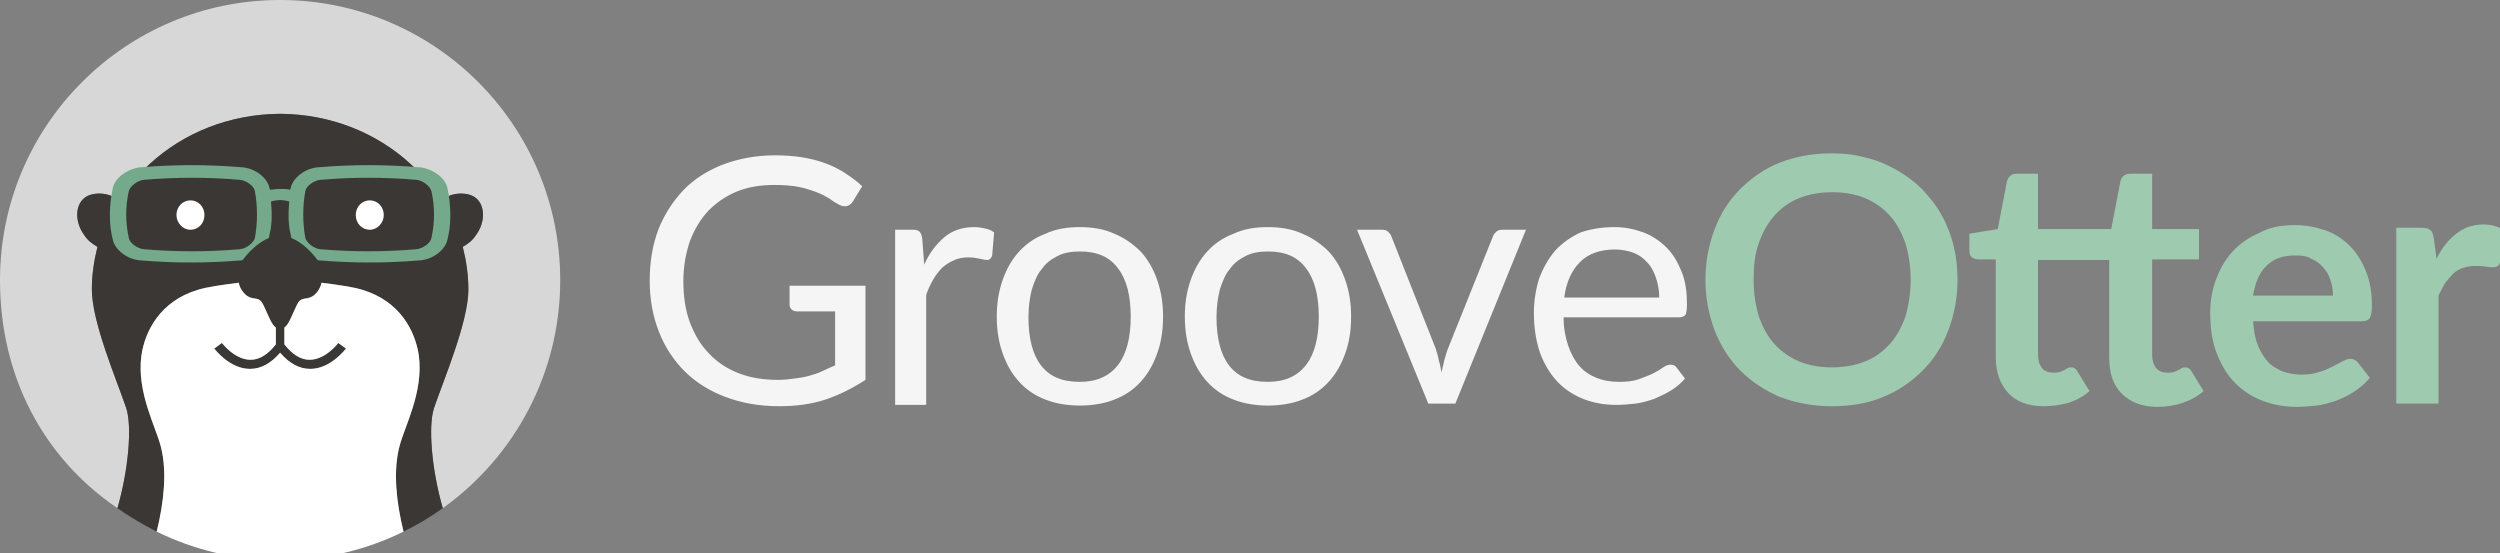 <?xml version="1.0" standalone="no"?>
<!DOCTYPE svg PUBLIC "-//W3C//DTD SVG 1.1//EN" "http://www.w3.org/Graphics/SVG/1.1/DTD/svg11.dtd">
<svg width="357" height="79" viewBox="0 0 357 79" version="1.1" xmlns="http://www.w3.org/2000/svg" xmlns:xlink="http://www.w3.org/1999/xlink" xml:space="preserve" style="fill-rule:evenodd;clip-rule:evenodd;stroke-linejoin:round;stroke-miterlimit:1.414;">
    <rect x="0" y="0" width="357" height="79" fill="#808080" stroke="none"/>
    <g>
        <path d="M16.774,72.573C6.189,65.376 0,53.764 0,40C0,17.909 17.909,-7.10543e-15 40,-7.10543e-15C62.091,-7.10543e-15 80,17.909 80,40C80,53.349 73.462,65.17 63.413,72.436C63.352,72.479 63.292,72.522 63.232,72.565C61.644,67.098 61.114,60.856 61.983,58.249C63.383,54.149 66.883,45.949 66.883,41.349C66.883,39.249 66.583,37.249 66.083,35.249C66.783,34.849 67.483,34.349 67.983,33.549C69.383,31.649 69.283,29.149 67.783,28.149C66.79,27.453 64.456,27.346 63.1,28.627L63.103,28.633L63.094,28.633L63.097,28.63L63.1,28.627C61.831,26.712 60.328,24.965 58.632,23.426C53.844,19.014 47.314,16.302 40,16.25L40,16.25L40,16.25L40,16.25L40,16.25C32.686,16.302 26.156,19.014 21.368,23.426C19.672,24.965 18.169,26.712 16.9,28.627L16.906,28.633L16.897,28.633L16.897,28.632L16.9,28.627C15.544,27.346 13.21,27.453 12.217,28.149C10.717,29.149 10.617,31.649 12.017,33.549C12.517,34.349 13.217,34.849 13.917,35.249C13.417,37.249 13.117,39.249 13.117,41.349C13.117,45.949 16.617,54.149 18.017,58.249C18.886,60.856 18.356,67.099 16.768,72.565C16.765,72.576 16.515,72.397 16.774,72.573L16.774,72.573Z" style="fill:rgb(215,215,215);"/>
        <g>
            <path d="M22.372,75.916C22.374,75.908 19.355,74.414 16.768,72.565C18.356,67.099 18.886,60.856 18.017,58.249C16.617,54.149 13.117,45.949 13.117,41.349C13.117,39.249 13.417,37.249 13.917,35.249C13.217,34.849 12.517,34.349 12.017,33.549C10.617,31.649 10.717,29.149 12.217,28.149C13.21,27.453 15.544,27.346 16.9,28.627L16.897,28.632L16.896,28.633L16.906,28.633L16.903,28.63L16.9,28.627C18.169,26.712 19.672,24.965 21.368,23.426C26.156,19.014 32.686,16.302 40,16.25L40,16.25L40,16.25L40,16.25L40,16.25C47.314,16.302 53.844,19.014 58.632,23.426C60.328,24.965 61.83,26.712 63.1,28.627L63.097,28.63L63.094,28.633L63.103,28.633L63.1,28.627C64.456,27.346 66.79,27.453 67.783,28.149C69.283,29.149 69.383,31.649 67.983,33.549C67.483,34.349 66.783,34.849 66.083,35.249C66.583,37.249 66.883,39.249 66.883,41.349C66.883,45.949 63.383,54.149 61.983,58.249C61.114,60.856 61.644,67.099 63.232,72.566C61.465,73.828 59.592,74.95 57.628,75.916C56.577,71.68 56.139,67.357 57.009,63.876C57.709,60.976 60.509,56.076 59.809,50.776C59.309,47.276 57.109,42.976 51.709,41.376C50.409,40.976 48.309,40.676 45.909,40.376C45.809,40.876 45.609,41.276 45.309,41.676C44.909,42.176 44.492,42.543 43.492,42.643C43.186,42.673 42.818,42.852 42.635,43.124C42.271,43.663 41.647,45.267 41.309,45.876C41.124,46.208 40.909,46.576 40.609,46.776L40.609,49.176C41.709,50.576 42.909,51.376 44.209,51.376C46.509,51.376 48.309,48.976 48.309,48.976L49.409,49.776C49.309,49.876 47.209,52.676 44.309,52.676C42.709,52.676 41.309,51.876 40.009,50.376C40.005,50.38 39.995,50.38 39.991,50.376C38.691,51.876 37.291,52.676 35.691,52.676C32.791,52.676 30.691,49.876 30.591,49.776L31.691,48.976C31.691,48.976 33.491,51.376 35.791,51.376C37.091,51.376 38.291,50.576 39.391,49.176L39.391,46.776C39.091,46.576 38.875,46.208 38.691,45.876C38.353,45.267 37.729,43.663 37.365,43.124C37.182,42.852 36.814,42.673 36.508,42.643C35.508,42.543 35.091,42.176 34.691,41.676C34.391,41.276 34.191,40.876 34.091,40.376C31.691,40.676 29.591,40.976 28.291,41.376C22.891,42.976 20.691,47.276 20.191,50.776C19.491,56.076 22.291,60.976 22.991,63.876C23.861,67.357 23.422,71.68 22.372,75.916L22.372,75.916Z" style="fill:rgb(59,55,53);"/>
            <path d="M27.197,32.811C28.297,32.811 29.197,31.911 29.197,30.711C29.197,29.511 28.297,28.611 27.197,28.611C26.097,28.611 25.197,29.511 25.197,30.711C25.197,31.811 26.097,32.811 27.197,32.811Z" style="fill:white;fill-rule:nonzero;"/>
            <path d="M52.803,32.811C51.703,32.811 50.803,31.911 50.803,30.711C50.803,29.511 51.703,28.611 52.803,28.611C53.903,28.611 54.803,29.511 54.803,30.711C54.803,31.811 53.903,32.811 52.803,32.811Z" style="fill:white;fill-rule:nonzero;"/>
            <path d="M57.628,75.916C52.31,78.531 46.326,80 40,80C33.674,80 27.69,78.531 22.372,75.916C23.422,71.68 23.861,67.357 22.991,63.876C22.291,60.976 19.491,56.076 20.191,50.776C20.691,47.276 22.891,42.976 28.291,41.376C29.591,40.976 31.691,40.676 34.091,40.376C34.191,40.876 34.391,41.276 34.691,41.676C35.091,42.176 35.508,42.543 36.508,42.643C36.814,42.673 37.182,42.852 37.365,43.124C37.729,43.663 38.353,45.267 38.691,45.876C38.875,46.208 39.091,46.576 39.391,46.776L39.391,49.176C38.291,50.576 37.091,51.376 35.791,51.376C33.491,51.376 31.691,48.976 31.691,48.976L30.591,49.776C30.691,49.876 32.791,52.676 35.691,52.676C37.291,52.676 38.691,51.876 39.991,50.376C39.995,50.38 40.005,50.38 40.009,50.376C41.309,51.876 42.709,52.676 44.309,52.676C47.209,52.676 49.309,49.876 49.409,49.776L48.309,48.976C48.309,48.976 46.509,51.376 44.209,51.376C42.909,51.376 41.709,50.576 40.609,49.176L40.609,46.776C40.909,46.576 41.124,46.208 41.309,45.876C41.647,45.267 42.271,43.663 42.635,43.124C42.818,42.852 43.186,42.673 43.492,42.643C44.492,42.543 44.909,42.176 45.309,41.676C45.609,41.276 45.809,40.876 45.909,40.376C48.309,40.676 50.409,40.976 51.709,41.376C57.109,42.976 59.309,47.276 59.809,50.776C60.509,56.076 57.709,60.976 57.009,63.876C56.139,67.357 56.577,71.68 57.628,75.916L57.628,75.916Z" style="fill:white;"/>
            <path d="M40.303,28.584C40.103,28.569 39.897,28.567 39.697,28.584C39.428,28.607 38.897,28.684 38.697,28.784C38.897,31.184 38.797,32.184 38.397,33.984C36.897,34.584 35.497,35.984 34.697,37.084C34.646,37.154 34.497,37.184 34.397,37.184C31.997,37.384 29.597,37.484 27.197,37.484C24.897,37.484 22.497,37.384 20.097,37.184C18.197,37.084 16.397,35.684 16.097,34.184C15.597,32.184 15.597,30.084 15.897,27.984C15.997,27.584 15.997,27.284 16.097,26.884C16.397,25.384 18.197,24.084 20.097,23.884L20.197,23.884C22.597,23.684 24.997,23.584 27.297,23.584C29.697,23.584 32.097,23.684 34.497,23.884C36.397,23.984 38.197,25.384 38.497,26.884C38.535,27.077 38.523,27.079 38.597,27.084C38.83,27.101 39.397,26.984 39.897,26.984L40,26.984L40.103,26.984C40.603,26.984 41.003,26.984 41.403,27.084C41.403,27.084 41.458,27.113 41.503,26.884C41.803,25.384 43.603,23.984 45.503,23.884C47.903,23.684 50.303,23.584 52.703,23.584C55.003,23.584 57.403,23.684 59.803,23.884L59.903,23.884C61.803,24.084 63.603,25.384 63.903,26.884C64.003,27.284 64.003,27.584 64.103,27.984C64.403,30.084 64.403,32.184 63.903,34.184C63.603,35.684 61.803,37.084 59.903,37.184C57.503,37.384 55.103,37.484 52.803,37.484C50.403,37.484 48.003,37.384 45.603,37.184C45.503,37.184 45.363,37.166 45.303,37.084C44.503,35.984 43.103,34.584 41.603,33.984C41.203,32.184 41.103,31.184 41.303,28.784C41.103,28.684 40.572,28.605 40.303,28.584L40.303,28.584ZM43.603,33.984C43.803,34.684 44.803,35.484 45.703,35.584C48.003,35.784 50.303,35.884 52.603,35.884C54.903,35.884 57.203,35.784 59.503,35.584C60.403,35.484 61.503,34.684 61.603,33.984C62.103,31.784 62.103,29.484 61.603,27.284C61.403,26.584 60.403,25.784 59.503,25.684C57.203,25.484 54.903,25.384 52.603,25.384C50.303,25.384 48.003,25.484 45.703,25.684C44.803,25.784 43.703,26.584 43.603,27.284C43.203,29.484 43.203,31.784 43.603,33.984ZM36.397,33.984C36.197,34.684 35.197,35.484 34.297,35.584C31.997,35.784 29.697,35.884 27.397,35.884C25.097,35.884 22.797,35.784 20.497,35.584C19.597,35.484 18.497,34.684 18.397,33.984C17.897,31.784 17.897,29.484 18.397,27.284C18.597,26.584 19.597,25.784 20.497,25.684C22.797,25.484 25.097,25.384 27.397,25.384C29.697,25.384 31.997,25.484 34.297,25.684C35.197,25.784 36.297,26.584 36.397,27.284C36.797,29.484 36.797,31.784 36.397,33.984Z" style="fill:rgb(116,170,139);"/>
        </g>
    </g>
    <g>
        <path d="M117.841,57.067C115.862,57.725 113.601,58.007 111.245,58.007C108.419,58.007 105.874,57.537 103.613,56.691C101.352,55.844 99.373,54.622 97.771,53.023C96.169,51.425 94.944,49.544 94.096,47.382C93.248,45.219 92.777,42.774 92.777,40.141C92.777,37.508 93.154,35.063 94.002,32.806C94.85,30.644 96.075,28.763 97.583,27.165C99.09,25.566 101.069,24.344 103.236,23.497C105.498,22.651 107.947,22.181 110.68,22.181C112.093,22.181 113.318,22.275 114.543,22.463C115.768,22.651 116.805,22.933 117.841,23.309C118.877,23.685 119.82,24.155 120.668,24.72C121.516,25.284 122.364,25.848 123.118,26.6L121.798,28.763C121.61,29.045 121.327,29.327 120.95,29.421C120.574,29.515 120.197,29.421 119.82,29.233C119.443,29.045 118.972,28.763 118.501,28.387C118.029,28.105 117.37,27.729 116.616,27.447C115.862,27.165 115.014,26.882 114.072,26.694C113.13,26.506 111.905,26.412 110.586,26.412C108.607,26.412 106.817,26.694 105.215,27.353C103.613,28.011 102.294,28.951 101.163,30.08C100.032,31.302 99.184,32.712 98.525,34.405C97.96,36.098 97.583,37.978 97.583,40.141C97.583,42.304 97.865,44.279 98.525,46.065C99.184,47.758 100.032,49.262 101.257,50.485C102.388,51.707 103.801,52.647 105.498,53.306C107.194,53.964 109.078,54.246 111.151,54.246C111.999,54.246 112.753,54.152 113.412,54.058C114.166,53.964 114.826,53.87 115.485,53.682C116.145,53.494 116.805,53.306 117.37,53.023C117.935,52.741 118.595,52.459 119.254,52.177L119.254,44.467L113.789,44.467C113.507,44.467 113.224,44.373 113.036,44.184C112.847,43.996 112.753,43.808 112.753,43.526L112.753,40.799L123.589,40.799L123.589,54.246C121.704,55.468 119.82,56.409 117.841,57.067L117.841,57.067ZM127.829,57.631L127.829,32.806L130.373,32.806C130.844,32.806 131.127,32.901 131.315,33.089C131.504,33.277 131.598,33.559 131.692,34.029L131.975,37.79C132.729,36.098 133.765,34.781 134.896,33.841C136.027,32.901 137.44,32.43 139.136,32.43C139.701,32.43 140.172,32.524 140.644,32.618C141.115,32.712 141.586,32.901 141.963,33.183L141.68,36.474C141.586,36.85 141.303,37.132 140.926,37.132C140.738,37.132 140.361,37.038 139.89,36.944C139.419,36.85 138.948,36.756 138.382,36.756C137.628,36.756 136.875,36.85 136.309,37.132C135.65,37.414 135.179,37.696 134.613,38.166C134.142,38.636 133.671,39.201 133.294,39.859C132.917,40.517 132.54,41.269 132.258,42.116L132.258,57.819L127.829,57.819L127.829,57.631L127.829,57.631ZM154.212,32.43C156.002,32.43 157.698,32.712 159.112,33.371C160.525,33.935 161.844,34.875 162.881,35.91C163.917,37.038 164.671,38.355 165.236,39.953C165.802,41.552 166.084,43.244 166.084,45.219C166.084,47.194 165.802,48.98 165.236,50.485C164.671,52.083 163.917,53.4 162.881,54.528C161.844,55.656 160.619,56.503 159.112,57.067C157.698,57.631 156.002,57.913 154.212,57.913C152.422,57.913 150.726,57.631 149.312,57.067C147.805,56.503 146.58,55.656 145.543,54.528C144.507,53.4 143.753,52.083 143.188,50.485C142.622,48.886 142.34,47.194 142.34,45.219C142.34,43.244 142.622,41.552 143.188,39.953C143.753,38.354 144.507,37.038 145.543,35.91C146.58,34.781 147.805,33.935 149.312,33.371C150.726,32.712 152.327,32.43 154.212,32.43ZM154.212,54.528C156.662,54.528 158.452,53.682 159.677,52.083C160.902,50.485 161.467,48.134 161.467,45.219C161.467,42.304 160.902,39.953 159.677,38.354C158.452,36.662 156.662,35.91 154.212,35.91C152.987,35.91 151.856,36.098 151.008,36.568C150.066,37.038 149.312,37.602 148.747,38.448C148.087,39.201 147.71,40.235 147.334,41.363C147.051,42.492 146.862,43.808 146.862,45.313C146.862,48.228 147.428,50.579 148.653,52.177C149.878,53.776 151.668,54.528 154.212,54.528L154.212,54.528ZM181.066,32.43C182.856,32.43 184.552,32.712 185.966,33.371C187.379,33.935 188.698,34.875 189.735,35.91C190.771,37.038 191.525,38.355 192.09,39.953C192.656,41.552 192.938,43.244 192.938,45.219C192.938,47.194 192.656,48.98 192.09,50.485C191.525,52.083 190.771,53.4 189.735,54.528C188.698,55.656 187.473,56.503 185.966,57.067C184.552,57.631 182.856,57.913 181.066,57.913C179.276,57.913 177.58,57.631 176.166,57.067C174.659,56.503 173.434,55.656 172.397,54.528C171.361,53.4 170.607,52.083 170.042,50.485C169.476,48.886 169.194,47.194 169.194,45.219C169.194,43.244 169.476,41.552 170.042,39.953C170.607,38.354 171.361,37.038 172.397,35.91C173.434,34.781 174.659,33.935 176.166,33.371C177.58,32.712 179.182,32.43 181.066,32.43ZM181.066,54.528C183.516,54.528 185.306,53.682 186.531,52.083C187.756,50.485 188.321,48.134 188.321,45.219C188.321,42.304 187.756,39.953 186.531,38.354C185.306,36.662 183.516,35.91 181.066,35.91C179.841,35.91 178.71,36.098 177.862,36.568C176.92,37.038 176.166,37.602 175.601,38.448C174.941,39.201 174.564,40.235 174.188,41.363C173.905,42.492 173.716,43.808 173.716,45.313C173.716,48.228 174.282,50.579 175.507,52.177C176.732,53.776 178.522,54.528 181.066,54.528L181.066,54.528ZM193.786,32.806L197.367,32.806C197.743,32.806 198.026,32.901 198.215,33.089C198.403,33.277 198.591,33.465 198.686,33.747L204.999,49.732C205.187,50.297 205.376,50.955 205.47,51.519C205.658,52.083 205.753,52.647 205.847,53.212C205.941,52.647 206.129,52.083 206.224,51.519C206.412,50.955 206.506,50.391 206.789,49.732L213.196,33.747C213.291,33.465 213.479,33.277 213.667,33.089C213.856,32.901 214.139,32.806 214.515,32.806L217.908,32.806L207.826,57.631L203.962,57.631L193.786,32.806L193.786,32.806ZM230.534,32.43C232.042,32.43 233.361,32.712 234.68,33.183C235.905,33.653 237.036,34.405 237.978,35.345C238.92,36.286 239.58,37.414 240.145,38.825C240.71,40.235 240.899,41.74 240.899,43.526C240.899,44.184 240.805,44.655 240.71,44.937C240.522,45.125 240.239,45.313 239.862,45.313L223.279,45.313C223.279,46.911 223.561,48.228 223.938,49.356C224.315,50.485 224.881,51.519 225.54,52.271C226.2,53.023 227.048,53.588 227.99,53.964C228.932,54.34 229.969,54.528 231.194,54.528C232.324,54.528 233.267,54.434 234.02,54.152C234.774,53.87 235.528,53.588 236.093,53.306C236.659,53.023 237.13,52.741 237.507,52.459C237.884,52.177 238.26,52.083 238.543,52.083C238.92,52.083 239.203,52.177 239.391,52.459L240.616,54.058C240.051,54.716 239.391,55.28 238.637,55.751C237.883,56.221 237.036,56.597 236.188,56.973C235.339,57.255 234.397,57.537 233.549,57.631C232.701,57.725 231.759,57.819 230.817,57.819C229.121,57.819 227.519,57.537 226.105,56.973C224.692,56.409 223.373,55.562 222.336,54.434C221.3,53.306 220.452,51.895 219.887,50.297C219.321,48.604 219.039,46.723 219.039,44.655C219.039,42.962 219.321,41.27 219.792,39.765C220.358,38.26 221.112,36.944 222.054,35.816C223.09,34.687 224.315,33.841 225.729,33.183C227.142,32.712 228.744,32.43 230.534,32.43L230.534,32.43ZM230.628,35.627C228.555,35.627 226.859,36.192 225.634,37.414C224.409,38.636 223.655,40.329 223.373,42.492L236.941,42.492C236.941,41.458 236.753,40.517 236.47,39.671C236.187,38.825 235.81,38.072 235.245,37.508C234.68,36.85 234.02,36.38 233.266,36.098C232.512,35.816 231.57,35.627 230.628,35.627L230.628,35.627Z" style="fill:rgb(246,245,246);"/>
        <path d="M279.531,39.953C279.531,42.586 279.06,44.937 278.212,47.194C277.364,49.45 276.139,51.331 274.537,52.929C272.935,54.528 271.051,55.844 268.884,56.691C266.716,57.631 264.267,58.007 261.534,58.007C258.896,58.007 256.446,57.537 254.185,56.691C252.017,55.751 250.133,54.528 248.531,52.929C246.929,51.331 245.704,49.356 244.856,47.194C244.008,44.937 243.537,42.586 243.537,39.953C243.537,37.32 244.008,34.969 244.856,32.712C245.704,30.456 246.929,28.575 248.531,26.977C250.133,25.378 252.017,24.061 254.185,23.215C256.352,22.369 258.802,21.899 261.534,21.899C263.324,21.899 265.02,22.087 266.622,22.557C268.224,22.933 269.637,23.591 270.957,24.344C272.276,25.096 273.501,26.036 274.537,27.07C275.574,28.199 276.516,29.327 277.27,30.738C278.023,32.054 278.589,33.559 278.966,35.063C279.343,36.568 279.531,38.166 279.531,39.953ZM272.841,39.953C272.841,37.978 272.558,36.286 272.087,34.687C271.522,33.183 270.862,31.866 269.826,30.738C268.884,29.703 267.659,28.857 266.339,28.293C264.926,27.729 263.418,27.447 261.628,27.447C259.932,27.447 258.33,27.729 256.917,28.293C255.504,28.857 254.373,29.703 253.431,30.738C252.488,31.772 251.735,33.089 251.169,34.687C250.604,36.192 250.415,37.978 250.415,39.953C250.415,41.928 250.698,43.62 251.169,45.219C251.735,46.723 252.394,48.04 253.431,49.168C254.373,50.203 255.598,51.049 256.917,51.613C258.33,52.177 259.838,52.459 261.628,52.459C263.324,52.459 264.926,52.177 266.339,51.613C267.753,51.049 268.884,50.203 269.826,49.168C270.768,48.134 271.522,46.817 272.087,45.219C272.558,43.62 272.841,41.834 272.841,39.953ZM291.78,58.007C289.613,58.007 287.917,57.349 286.786,56.127C285.655,54.904 284.996,53.212 284.996,51.049L284.996,37.038L282.452,37.038C282.169,37.038 281.886,36.944 281.604,36.756C281.321,36.568 281.227,36.192 281.227,35.816L281.227,33.371L285.278,32.712L286.598,25.848C286.692,25.566 286.88,25.284 287.069,25.096C287.257,24.908 287.634,24.814 287.917,24.814L291.026,24.814L291.026,32.712L301.485,32.712L302.804,25.848C302.898,25.566 302.993,25.284 303.275,25.096C303.464,24.908 303.841,24.814 304.218,24.814L307.327,24.814L307.327,32.712L314.017,32.712L314.017,37.038L307.327,37.038L307.327,50.673C307.327,51.425 307.515,52.083 307.892,52.553C308.269,53.023 308.835,53.212 309.494,53.212C309.871,53.212 310.154,53.212 310.436,53.117C310.719,53.023 310.908,52.929 311.096,52.835C311.284,52.741 311.473,52.647 311.567,52.553C311.756,52.459 311.85,52.459 312.038,52.459C312.227,52.459 312.321,52.459 312.509,52.553C312.604,52.647 312.792,52.741 312.886,52.929L314.677,55.844C313.829,56.597 312.792,57.161 311.661,57.537C310.531,57.913 309.306,58.101 308.081,58.101C305.914,58.101 304.218,57.443 302.993,56.221C301.768,54.998 301.202,53.306 301.202,51.143L301.202,37.132L291.026,37.132L291.026,50.673C291.026,51.425 291.215,52.083 291.591,52.553C291.968,53.023 292.534,53.212 293.193,53.212C293.57,53.212 293.853,53.212 294.136,53.117C294.418,53.023 294.607,52.929 294.795,52.835C294.984,52.741 295.172,52.647 295.266,52.553C295.455,52.459 295.549,52.459 295.737,52.459C295.926,52.459 296.02,52.459 296.209,52.553C296.303,52.647 296.491,52.741 296.585,52.929L298.376,55.844C297.528,56.597 296.491,57.161 295.36,57.537C294.23,57.819 293.099,58.007 291.78,58.007L291.78,58.007ZM327.68,32.148C329.282,32.148 330.695,32.43 332.108,32.901C333.428,33.371 334.558,34.123 335.595,35.157C336.537,36.098 337.291,37.32 337.856,38.731C338.422,40.141 338.704,41.74 338.704,43.526C338.704,44.467 338.61,45.031 338.422,45.407C338.233,45.689 337.856,45.877 337.291,45.877L321.744,45.877C321.838,47.194 322.026,48.322 322.403,49.262C322.78,50.203 323.251,50.955 323.817,51.613C324.382,52.271 325.136,52.647 325.89,53.023C326.738,53.306 327.586,53.494 328.622,53.494C329.565,53.494 330.413,53.4 331.166,53.118C331.92,52.929 332.485,52.647 333.051,52.365C333.616,52.083 334.087,51.801 334.464,51.613C334.841,51.425 335.218,51.237 335.595,51.237C336.066,51.237 336.443,51.425 336.726,51.801L338.422,53.964C337.762,54.716 337.008,55.374 336.16,55.938C335.312,56.503 334.464,56.879 333.522,57.255C332.58,57.537 331.732,57.819 330.789,57.913C329.847,58.007 328.905,58.101 328.057,58.101C326.267,58.101 324.665,57.819 323.157,57.255C321.65,56.691 320.33,55.844 319.2,54.716C318.069,53.588 317.221,52.177 316.561,50.485C315.902,48.792 315.619,46.911 315.619,44.655C315.619,42.962 315.902,41.364 316.467,39.859C317.033,38.354 317.786,37.038 318.823,35.91C319.859,34.781 321.084,33.935 322.592,33.277C324.099,32.43 325.796,32.148 327.68,32.148L327.68,32.148ZM327.774,36.474C325.984,36.474 324.665,36.944 323.628,37.978C322.592,39.013 322.026,40.423 321.744,42.21L333.145,42.21C333.145,41.458 333.051,40.705 332.768,39.953C332.58,39.295 332.203,38.636 331.731,38.166C331.26,37.602 330.695,37.226 330.035,36.944C329.47,36.568 328.716,36.474 327.774,36.474L327.774,36.474ZM342.19,57.631L342.19,32.524L345.771,32.524C346.43,32.524 346.807,32.618 347.09,32.901C347.372,33.089 347.467,33.559 347.561,34.123L347.938,36.944C348.691,35.439 349.634,34.217 350.764,33.371C351.801,32.524 353.12,32.054 354.628,32.054C355.758,32.054 356.701,32.336 357.454,32.806L357.078,37.32C356.983,37.602 356.889,37.79 356.701,37.978C356.512,38.072 356.324,38.166 356.041,38.166C355.758,38.166 355.476,38.166 354.91,38.072C354.439,37.978 353.968,37.978 353.497,37.978C352.837,37.978 352.272,38.072 351.707,38.26C351.141,38.449 350.67,38.731 350.293,39.107C349.916,39.483 349.54,39.953 349.163,40.423C348.88,40.987 348.503,41.551 348.22,42.21L348.22,57.631L342.19,57.631L342.19,57.631Z" style="fill:rgb(158,202,176);"/>
    </g>
</svg>
